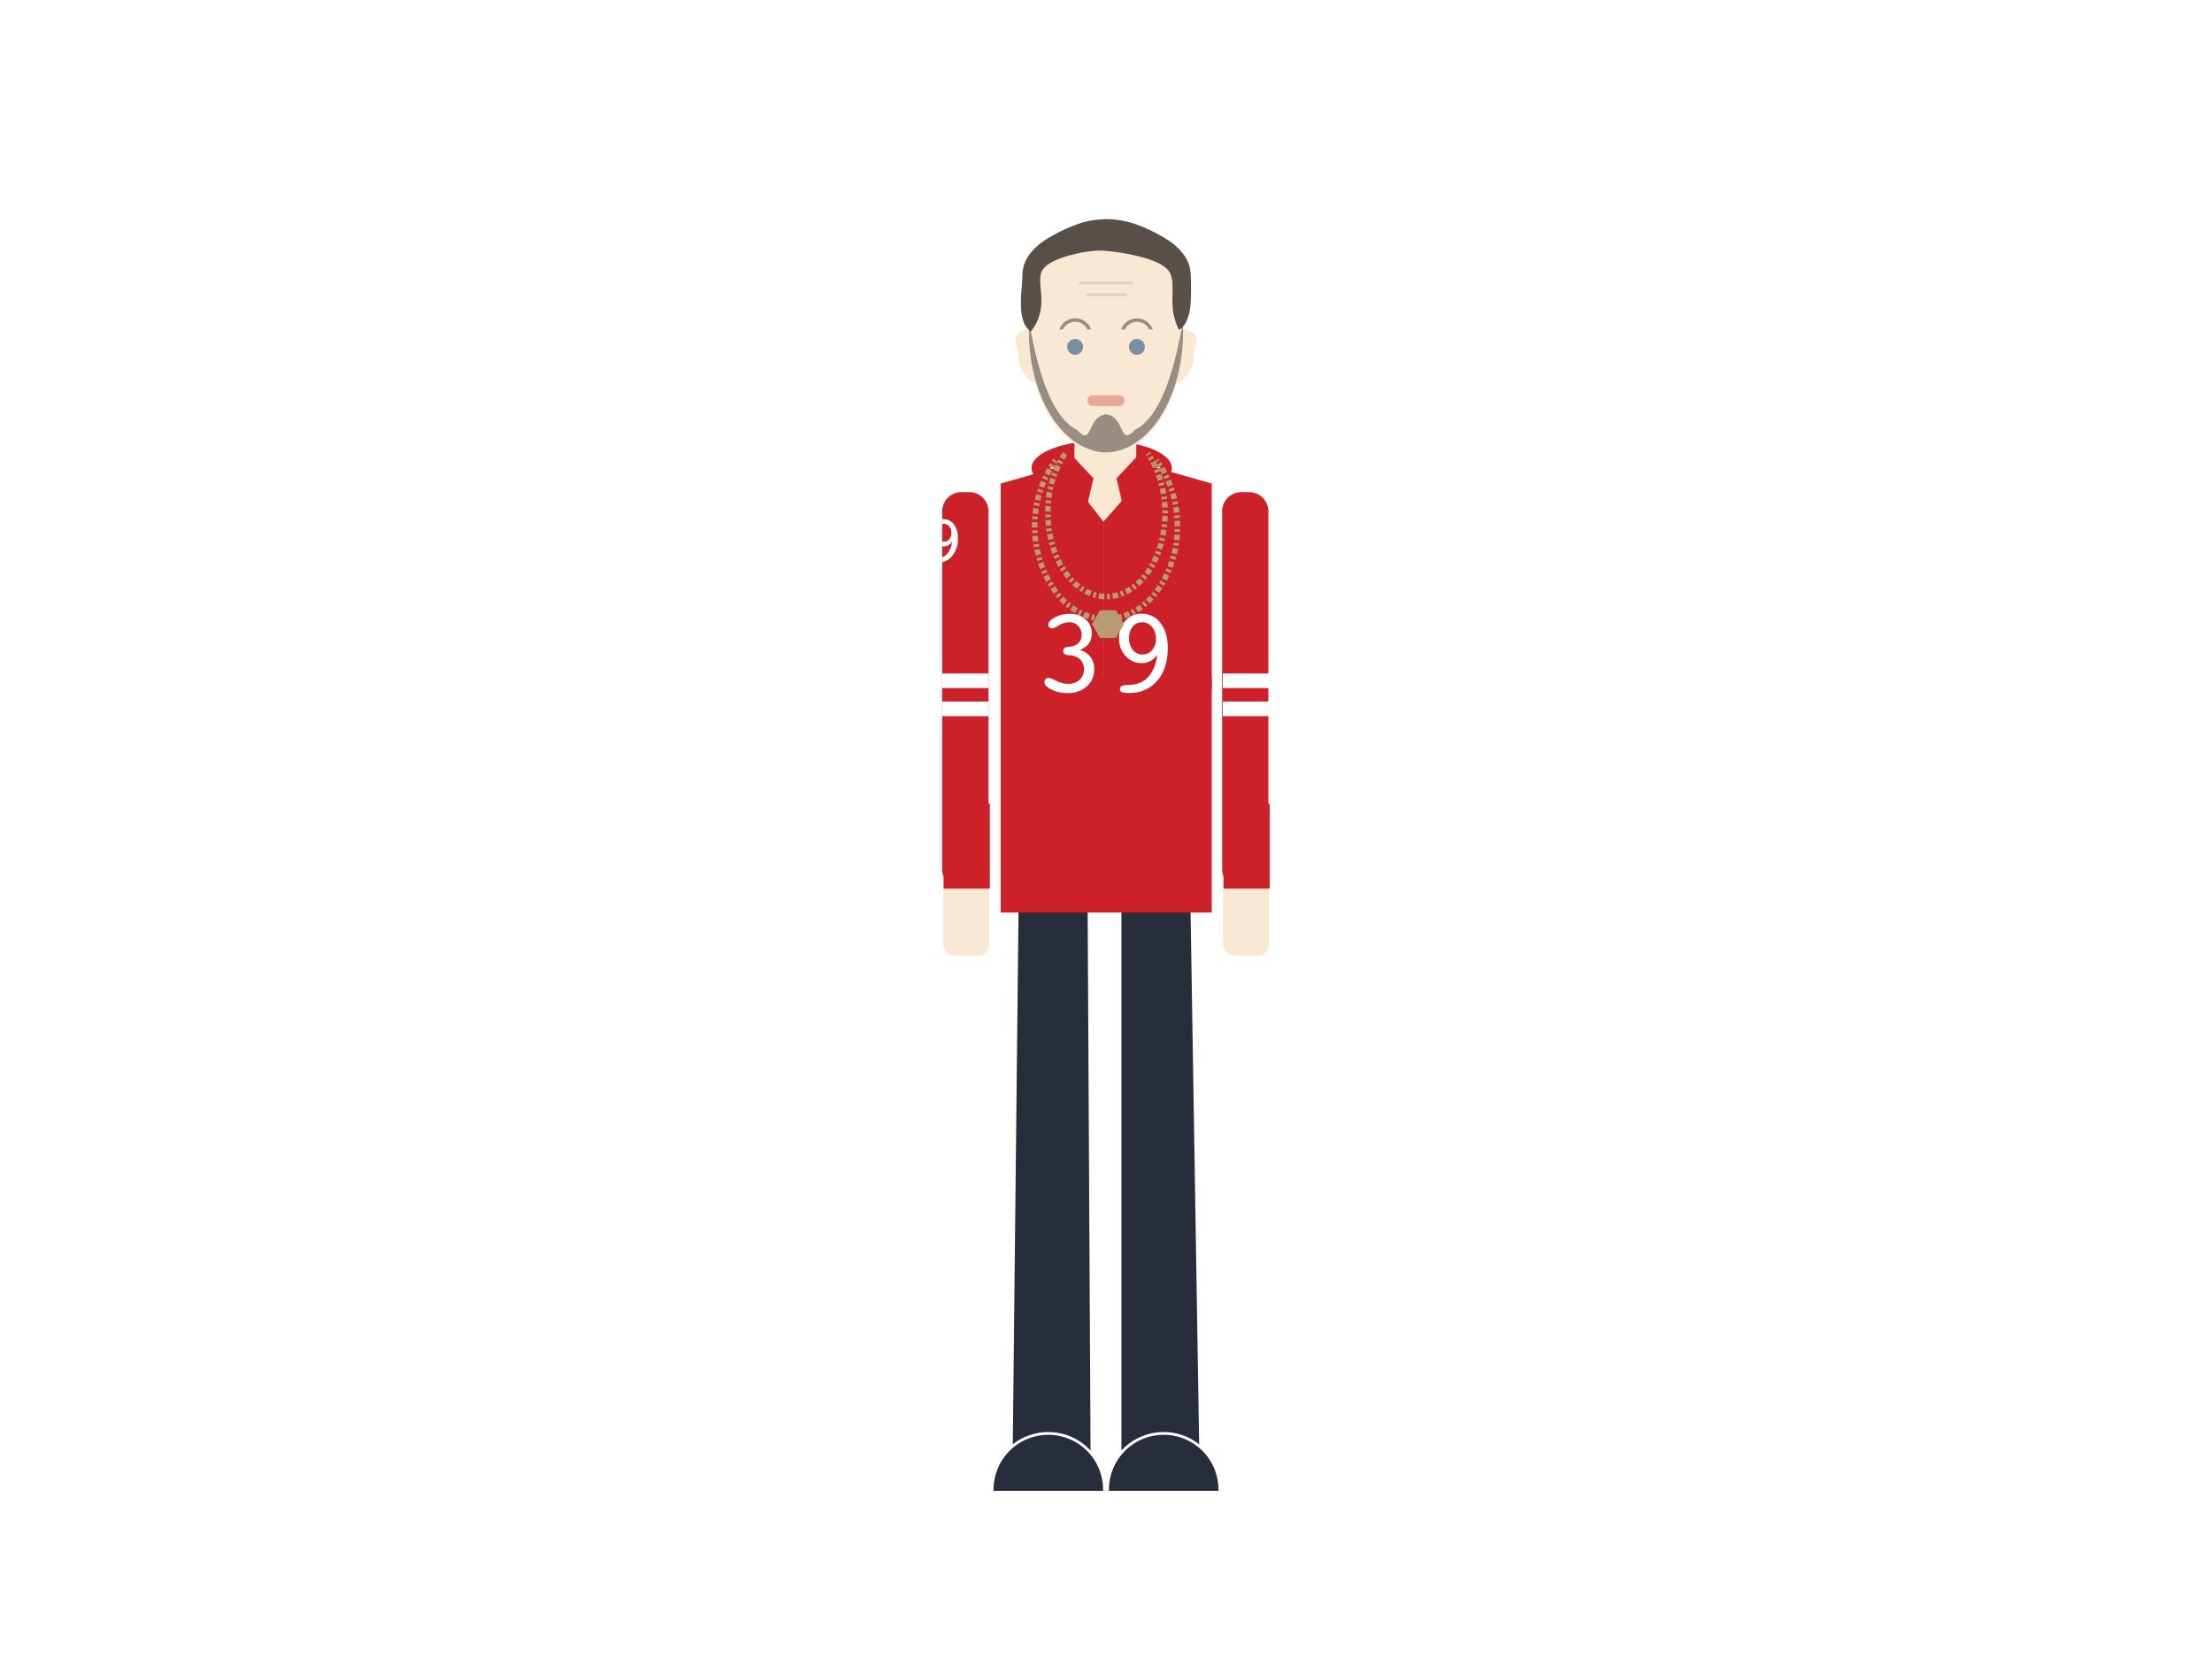 <svg id="Layer_1" data-name="Layer 1" xmlns="http://www.w3.org/2000/svg" viewBox="0 0 800 600"><defs><style>.cls-1{fill:#fff;}.cls-16,.cls-2{fill:#282d3c;}.cls-3{fill:#cd212a;}.cls-4{fill:#f9e8d4;}.cls-5,.cls-8{fill:#584f49;}.cls-10,.cls-11,.cls-12,.cls-14,.cls-15,.cls-6{fill:none;}.cls-6{stroke:#e0d0be;}.cls-10,.cls-11,.cls-12,.cls-14,.cls-15,.cls-16,.cls-6,.cls-9{stroke-miterlimit:10;}.cls-7{fill:#798ea4;}.cls-8{opacity:0.6;}.cls-9{fill:#e8a798;stroke:#e8a798;}.cls-10,.cls-11,.cls-12,.cls-14,.cls-15{stroke:#b89b72;stroke-width:2px;}.cls-11{stroke-dasharray:1.01 1.01 1.01 0;}.cls-12{stroke-dasharray:1.01 1.01 1.01 1.01 1.01 0;}.cls-13{fill:#b89b72;}.cls-14{stroke-dasharray:1 1 1 0;}.cls-15{stroke-dasharray:1 1 1 1 1 0;}.cls-16{stroke:#fff;}</style></defs><title>watchingmovies</title><rect class="cls-1" width="800" height="600"/><polygon class="cls-2" points="433.75 525.96 405.58 525.96 405.58 297.19 430.06 297.19 433.75 525.96"/><polygon class="cls-2" points="394.42 525.96 366.25 525.96 368.71 297.19 393.19 297.19 394.42 525.96"/><polygon class="cls-2" points="429.8 321.41 368.34 321.41 367.11 296.83 428.57 296.83 429.8 321.41"/><path class="cls-1" d="M405.23,204.94h-.58a.55.55,0,0,0-.08-.2.64.64,0,0,0-.62,0,.18.18,0,0,0-.06.15q0,.13.36.21t.6.15l.08,0a.55.55,0,0,1,.37.53.66.66,0,0,1-.36.63l-.09,0a1.33,1.33,0,0,1-.54.1,1.41,1.41,0,0,1-.73-.16.68.68,0,0,1-.27-.26.68.68,0,0,1-.08-.36h.6a.29.29,0,0,0,.12.25.69.69,0,0,0,.38.08.45.45,0,0,0,.3-.08.19.19,0,0,0,.07-.15c0-.09-.12-.17-.36-.22a5.13,5.13,0,0,1-.67-.18.57.57,0,0,1-.36-.54.69.69,0,0,1,.19-.5.94.94,0,0,1,.72-.25,1.42,1.42,0,0,1,.63.11l0,0a.63.63,0,0,1,.26.25A.8.8,0,0,1,405.23,204.94Z"/><path class="cls-1" d="M404.92,203.52a0,0,0,0,0,0,0s0,0,0,0h-.13v.11h.09l0,0A.05.05,0,0,0,404.92,203.52Zm.05-.06a.14.14,0,0,1,0,.06.11.11,0,0,1,0,.07.11.11,0,0,1-.08,0l0,0,.06.08,0,.07h-.07l0-.06,0-.08h-.09v.16h-.06v-.38h.22A.05.05,0,0,1,405,203.46Z"/><path class="cls-1" d="M405.14,203.6a.28.28,0,0,0,0-.15.29.29,0,0,0-.11-.11.32.32,0,0,0-.14,0h0a.32.32,0,0,0-.14,0,.29.29,0,0,0-.11.11.28.28,0,0,0,0,.15.23.23,0,0,0,0,.14.27.27,0,0,0,.1.11.28.28,0,0,0,.15,0h0a.28.28,0,0,0,.15,0,.27.27,0,0,0,.1-.11A.23.23,0,0,0,405.14,203.6Zm.06,0a.34.34,0,0,1-.05.17.27.27,0,0,1-.13.13.34.34,0,0,1-.17,0h0a.34.34,0,0,1-.17,0,.27.27,0,0,1-.13-.13.34.34,0,0,1-.05-.17.41.41,0,0,1,.05-.18.33.33,0,0,1,.13-.13.33.33,0,0,1,.17,0h0a.35.35,0,0,1,.17,0,.33.33,0,0,1,.13.13A.41.41,0,0,1,405.2,203.6Z"/><polygon class="cls-1" points="401.78 200.76 403.43 203.51 401.78 203.51 400.79 203.51 399.21 200.89 398.02 198.9 399.21 198.18 399.96 197.73 401.78 200.76"/><path class="cls-1" d="M403,205.41v1.13h-.55v-.12a1.15,1.15,0,0,1-.64.19h0a1.2,1.2,0,0,1,0-2.39h0a1.15,1.15,0,0,1,.64.19v-.13H403Zm-.55.13v-.25a.65.65,0,0,0-.64-.53h0a.66.66,0,0,0,0,1.31h0A.65.65,0,0,0,402.43,205.54Z"/><path class="cls-1" d="M400.41,205.41v1.13h-.55v-.12a1.2,1.2,0,0,1-.64.19h0a1.2,1.2,0,0,1,0-2.39h0a1.2,1.2,0,0,1,.64.19v-.9h.55Zm-.55.13v-.25a.66.66,0,0,0-.64-.53h0a.66.66,0,0,0,0,1.31h0A.66.66,0,0,0,399.86,205.54Z"/><polygon class="cls-1" points="399.21 202.43 399.86 203.51 399.21 203.51 397.21 203.51 395.74 201.06 395.68 200.96 395.74 200.92 397.62 199.79 399.21 202.43"/><rect class="cls-1" x="397.21" y="204.22" width="0.6" height="2.32"/><rect class="cls-1" x="397.21" y="203.52" width="0.6" height="0.52"/><path class="cls-1" d="M396.94,205.41v1.13h-.55v-.12a1.15,1.15,0,0,1-.64.19h0a1.2,1.2,0,0,1,0-2.39h0a1.15,1.15,0,0,1,.64.19v-.9h.55Zm-.55.13v-.25a.65.65,0,0,0-.64-.53h0a.66.66,0,0,0,0,1.31h0A.65.65,0,0,0,396.39,205.54Z"/><polygon class="cls-1" points="395.74 202.6 396.29 203.51 395.74 203.51 393.64 203.51 393.34 203.01 395.29 201.84 395.74 202.6"/><path class="cls-1" d="M394.34,205.41v1.13h-.55v-.12a1.15,1.15,0,0,1-.64.19h0a1.2,1.2,0,0,1,0-2.39h0a1.15,1.15,0,0,1,.64.19v-.13h.55Zm-.55.13v-.25a.65.65,0,0,0-.64-.53h0a.66.66,0,0,0,0,1.31h0A.65.65,0,0,0,393.79,205.54Z"/><ellipse class="cls-3" cx="398.45" cy="169.27" rx="25.37" ry="9.9"/><polygon class="cls-4" points="419.89 169 399.01 188.66 379.63 169 388.58 169 388.58 160.39 399.76 160.39 410.94 160.39 410.94 169 419.89 169"/><rect class="cls-4" x="341.08" y="318.03" width="16.64" height="27.59" rx="4"/><rect class="cls-4" x="442.29" y="318.03" width="16.64" height="27.59" rx="4"/><polygon class="cls-3" points="403.8 173 412.21 164.04 417.59 169.08 405.81 181.63 403.8 173"/><polygon class="cls-3" points="395.47 173 387.06 164.04 381.68 169.08 393.46 181.63 395.47 173"/><path class="cls-1" d="M430,179.27l.22,3.49.73-2.57a.84.84,0,0,1,1.25-.44.83.83,0,0,1,.27.44l.75,2.57.21-3.49h-.17a.69.69,0,0,1-.51-.16.86.86,0,0,1,0-1,.88.88,0,0,1,.58-.15h1.44a.85.85,0,0,1,.57.15.66.66,0,0,1,.17.51.65.65,0,0,1-.16.48.61.61,0,0,1-.48.17h-.1l-.58,5.25a.72.72,0,0,1-.12.4c-.05.07-.19.1-.41.1h-.28a.55.55,0,0,1-.37-.1,1,1,0,0,1-.23-.47l-1.09-3.54-1.05,3.54a1,1,0,0,1-.22.47.61.61,0,0,1-.37.1h-.28c-.21,0-.35,0-.41-.1a.71.71,0,0,1-.11-.4l-.59-5.25h-.1a.61.61,0,0,1-.48-.17.65.65,0,0,1-.17-.48.66.66,0,0,1,.17-.51.9.9,0,0,1,.58-.15h1.44a.85.85,0,0,1,.57.15.66.66,0,0,1,.17.51.62.62,0,0,1-.17.49.69.69,0,0,1-.51.16Z"/><path class="cls-4" d="M427.71,121.77c0,11.76-3.1,22.41-8.11,30.12s-12,12.47-19.6,12.47-14.58-4.76-19.6-12.47-8.11-18.36-8.11-30.12-1.56-22.42,3.45-30.12S392.35,79.17,400,79.17s19.24,4.77,24.26,12.48S427.71,110,427.71,121.77Z"/><path class="cls-4" d="M431.74,128.48A11.25,11.25,0,0,1,429,136a8.66,8.66,0,0,1-13.3,0,11.57,11.57,0,0,1,0-15,8.86,8.86,0,0,1,6.65-3.1c2.6,0,8.06,1.18,9.76,3.1S431.74,125.55,431.74,128.48Z"/><path class="cls-4" d="M368.26,128.48A11.25,11.25,0,0,0,371,136a8.66,8.66,0,0,0,13.3,0,11.57,11.57,0,0,0,0-15,8.86,8.86,0,0,0-6.65-3.1c-2.6,0-8.06,1.18-9.76,3.1S368.26,125.55,368.26,128.48Z"/><path class="cls-5" d="M430.64,99.48a101.74,101.74,0,0,1-.05,10.58c-.37,3.9-1.43,7.58-4.19,9.25-5-9.81.26-17.91-4.63-22.32s-19.94-6.37-24.15-6.37-17.08,2.17-20.39,6.76,3,12.83-4.36,22.47c-2.76-1.67-3.54-5.49-3.63-9.52s.52-8.29.52-10.85a12.52,12.52,0,0,1,2.39-7.2,21.42,21.42,0,0,1,6.52-5.89,57.07,57.07,0,0,1,9.68-4.81,31.65,31.65,0,0,1,23.69,0,56.69,56.69,0,0,1,9.68,4.81,21.42,21.42,0,0,1,6.52,5.89A12.53,12.53,0,0,1,430.64,99.48Z"/><line class="cls-6" x1="390.24" y1="102.33" x2="409.76" y2="102.33"/><line class="cls-6" x1="392.77" y1="106.57" x2="407.52" y2="106.57"/><circle class="cls-7" cx="388.82" cy="125.45" r="2.87"/><circle class="cls-7" cx="411.18" cy="125.45" r="2.87"/><path class="cls-8" d="M384.43,119.14a5.15,5.15,0,0,1,.91-1.3,4.92,4.92,0,0,1,7,0,5.15,5.15,0,0,1,.91,1.3h1.34a6.07,6.07,0,0,0-5.73-4,6.11,6.11,0,0,0-4.34,1.8,6.21,6.21,0,0,0-1.39,2.17Z"/><path class="cls-8" d="M406.79,119.14a5.15,5.15,0,0,1,.91-1.3,4.92,4.92,0,0,1,7,0,5.15,5.15,0,0,1,.91,1.3h1.34a6.21,6.21,0,0,0-1.39-2.17,6.14,6.14,0,0,0-8.69,0,6.18,6.18,0,0,0-1.38,2.17Z"/><rect class="cls-9" x="393.85" y="143.5" width="12.29" height="2.83" rx="1.15"/><path class="cls-8" d="M410.52,155.45c-5.74,6.26-3.61-4.23-9.89-5.47v-.12q-.33,0-.63,0t-.63,0V150c-6.28,1.24-4.15,11.73-9.89,5.47-15-7.39-17.35-47.47-17.35-35.42s3.18,22.95,8.31,30.84c4.91,7.55,11.62,12.33,19.05,12.74v0l.51,0,.51,0v0c7.43-.41,14.14-5.19,19.05-12.74,5.13-7.89,8.31-18.8,8.31-30.84S425.49,148.06,410.52,155.45Z"/><polygon class="cls-3" points="399.07 306.66 416.67 330.03 429.8 296.83 438.25 249.38 438.25 174.88 416.67 168.74 416.67 168.74 399.07 188.66 399.07 306.66"/><polygon class="cls-3" points="399.07 306.66 383.49 330.03 368.34 296.83 361.91 249.38 361.91 174.88 383.49 168.74 383.49 168.74 399.07 188.66 399.07 306.66"/><rect class="cls-3" x="361.91" y="244.72" width="76.33" height="85.31"/><path class="cls-1" d="M390.42,235.06a6.81,6.81,0,0,1,5.31,7,8,8,0,0,1-2.67,6.19,10,10,0,0,1-6.94,2.41,13.06,13.06,0,0,1-5.84-1.26c-1.71-.85-2.56-1.77-2.56-2.78a1.38,1.38,0,0,1,.46-1.07,1.64,1.64,0,0,1,1.14-.42,13.22,13.22,0,0,1,2.67,1.1,9.88,9.88,0,0,0,4.28,1.1,5.94,5.94,0,0,0,4.18-1.47,5.3,5.3,0,0,0,.5-7.05,5.05,5.05,0,0,0-3.06-1.69,13.51,13.51,0,0,0-1.53-.18c-1.21-.07-1.81-.57-1.81-1.51s.59-1.34,1.77-1.49a10.72,10.72,0,0,0,1.14-.15,4.49,4.49,0,0,0,2.72-1.38,3.88,3.88,0,0,0,1-2.72,4.6,4.6,0,0,0-1.27-3.35,4.33,4.33,0,0,0-3.24-1.3,7.34,7.34,0,0,0-3.73,1.13,7.9,7.9,0,0,1-2.39,1.12,1.36,1.36,0,0,1-1-.39,1.28,1.28,0,0,1-.4-1c0-.88.8-1.76,2.42-2.63A11.09,11.09,0,0,1,387,222a8,8,0,0,1,5.61,2,6.53,6.53,0,0,1,2.24,5,6.22,6.22,0,0,1-1.07,3.74A6.92,6.92,0,0,1,390.42,235.06Z"/><path class="cls-1" d="M418.52,236.87A8.07,8.07,0,0,1,416,239.1a6.52,6.52,0,0,1-3.09.73,7.63,7.63,0,0,1-5.8-2.56,8.89,8.89,0,0,1-2.38-6.3,9.25,9.25,0,0,1,2.3-6.47,7.57,7.57,0,0,1,5.88-2.53,8.17,8.17,0,0,1,6.83,3.4c1.73,2.27,2.59,5.27,2.59,9q0,7.41-3.79,11.82a12.68,12.68,0,0,1-10.14,4.42,7.63,7.63,0,0,1-2.67-.3,1.13,1.13,0,0,1-.66-1.13c0-.92.86-1.4,2.57-1.44a17,17,0,0,0,2.7-.24,8.78,8.78,0,0,0,5.54-3.39A14.59,14.59,0,0,0,418.52,236.87Zm-.45-5.79a6.49,6.49,0,0,0-1.42-4.35,4.5,4.5,0,0,0-3.61-1.67,4.2,4.2,0,0,0-3.4,1.57,6.32,6.32,0,0,0-1.29,4.13,6.54,6.54,0,0,0,1.36,4.29,4.33,4.33,0,0,0,3.5,1.65,4.43,4.43,0,0,0,3.48-1.59A5.92,5.92,0,0,0,418.07,231.08Z"/><path class="cls-10" d="M415.16,164l.28.41"/><path class="cls-11" d="M416,165.3c.53.84,1,1.73,1.48,2.65"/><path class="cls-12" d="M417.47,168a39.58,39.58,0,0,1,3.89,17.49c0,8.35-2.37,15.92-6.2,21.4s-9.13,8.86-15,8.86-11.15-3.38-15-8.86S379,193.79,379,185.44a37.84,37.84,0,0,1,5.93-21"/><path class="cls-10" d="M384.92,164.45c.09-.14.18-.28.28-.41"/><polygon class="cls-13" points="403.59 220.71 397.82 220.71 394.93 225.71 397.82 230.71 403.59 230.71 406.48 225.71 403.59 220.71"/><path class="cls-10" d="M418.25,166.49l.3.4"/><path class="cls-14" d="M419.13,167.7c.57.8,1.1,1.65,1.6,2.52"/><path class="cls-15" d="M420.73,170.22a40.53,40.53,0,0,1,5.08,20A39.13,39.13,0,0,1,418.25,214c-4.67,6.08-11.12,9.84-18.25,9.84s-13.58-3.76-18.25-9.84a41.16,41.16,0,0,1-.31-47.1"/><path class="cls-10" d="M381.45,166.89l.3-.4"/><path class="cls-3" d="M458.72,290.66V184.83a6.93,6.93,0,0,0-7-6.84H449a6.93,6.93,0,0,0-7,6.84V314.54a6.5,6.5,0,0,0,.49,2.46v4.39h16.72V290.66Z"/><path class="cls-3" d="M357.51,290.66V184.83a6.93,6.93,0,0,0-7-6.84h-2.76a6.93,6.93,0,0,0-7,6.84V314.54a6.7,6.7,0,0,0,.49,2.46v4.39H358V290.66Z"/><path class="cls-1" d="M345,189.66a4.55,4.55,0,0,0-3.79-1.89,3.27,3.27,0,0,0-.45,0v1.72a3.1,3.1,0,0,1,.54-.05,2.5,2.5,0,0,1,2,.93,3.6,3.6,0,0,1,.79,2.42,3.31,3.31,0,0,1-.77,2.24,2.45,2.45,0,0,1-1.93.88,2.61,2.61,0,0,1-.64-.08v1.78c.15,0,.29,0,.45,0a3.66,3.66,0,0,0,1.71-.41,4.42,4.42,0,0,0,1.43-1.23,8.28,8.28,0,0,1-1.49,4,4.91,4.91,0,0,1-2.1,1.59v1.77a6.74,6.74,0,0,0,3.57-2.2,9.73,9.73,0,0,0,2.11-6.57A8.06,8.06,0,0,0,345,189.66Z"/><rect class="cls-1" x="340.79" y="243.56" width="16.72" height="5.28"/><rect class="cls-1" x="340.79" y="253.72" width="16.72" height="5.28"/><rect class="cls-1" x="442.25" y="243.56" width="16.72" height="5.28"/><rect class="cls-1" x="442.25" y="253.72" width="16.72" height="5.28"/><path class="cls-16" d="M400.57,539.17a20.3,20.3,0,1,1,40.59,0"/><path class="cls-16" d="M399.43,539.17a20.3,20.3,0,1,0-40.59,0"/></svg>